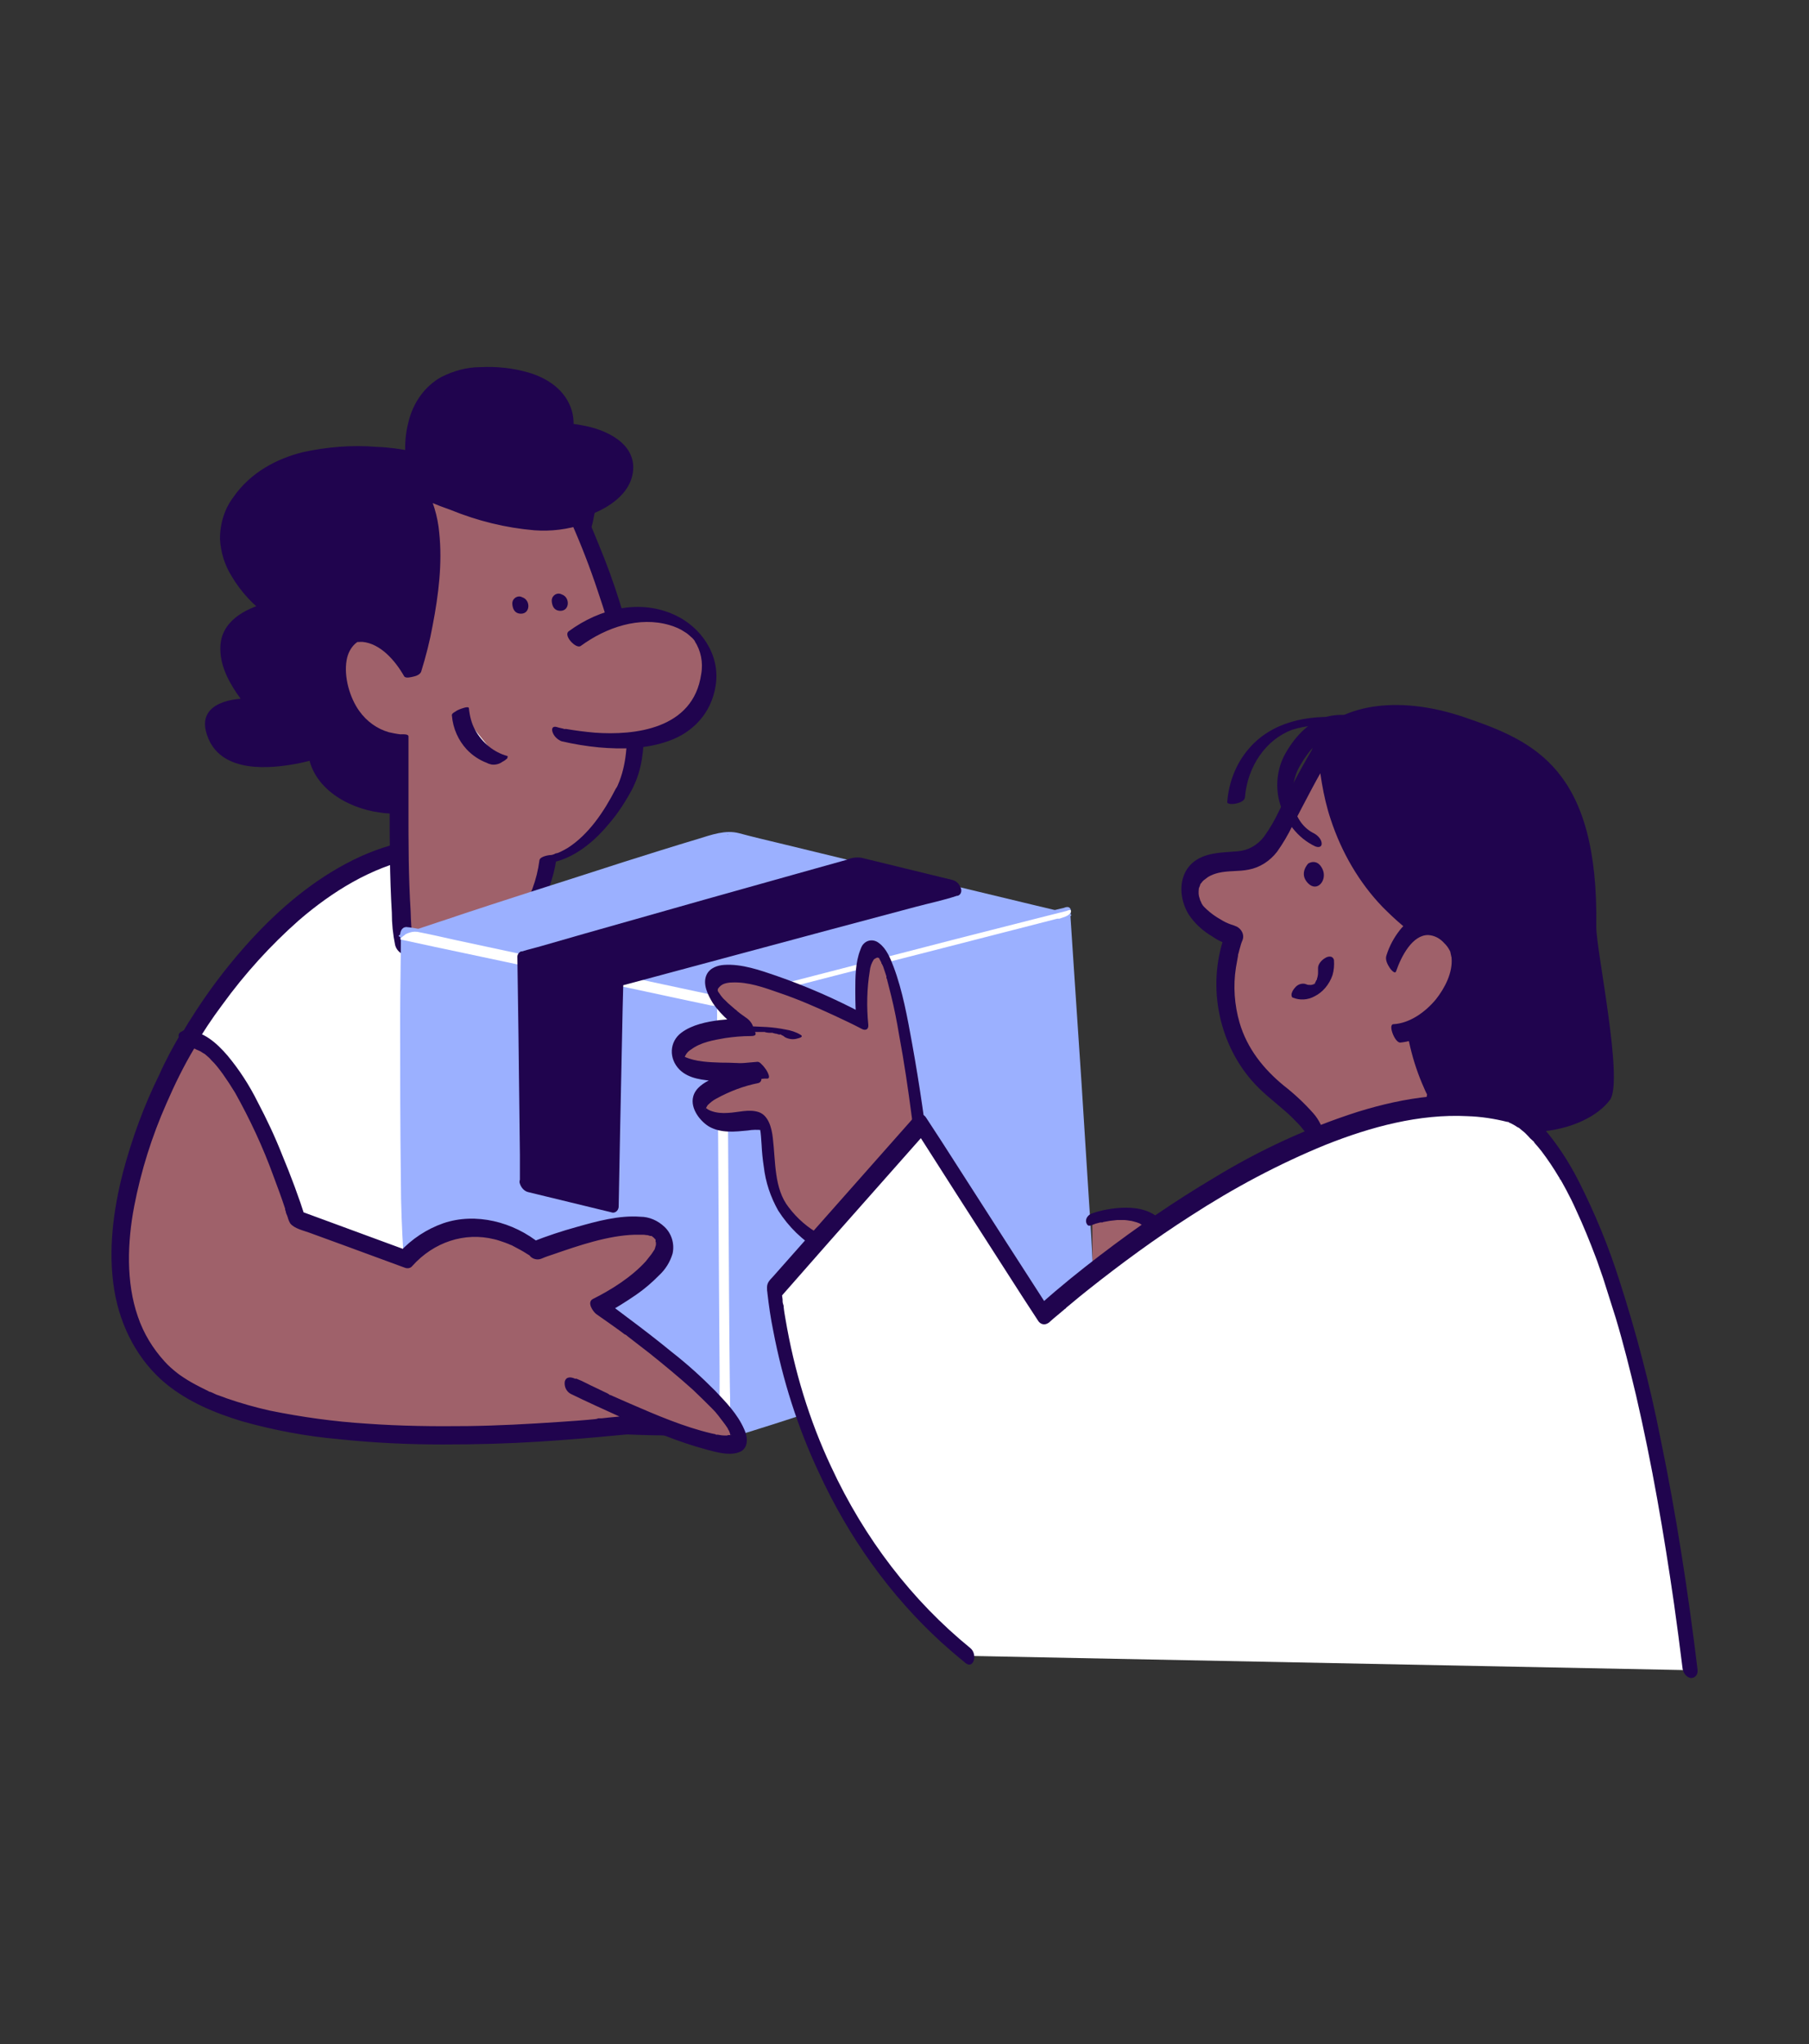 <svg width="201" height="227" viewBox="0 0 201 227" fill="none" xmlns="http://www.w3.org/2000/svg">
<rect x="0" y="0" width="201" height="227" fill="#333333" stroke="none"/>
<path d="M20.904 115.407C20.904 115.407 34.371 91.481 52.38 94.115C70.39 96.748 88.761 145.871 87.435 154.86C86.108 163.849 23.396 153.543 19.336 149.457C15.276 145.371 20.904 115.407 20.904 115.407Z" fill="white"/>
<path d="M21.547 116.314C22.512 114.68 23.557 113.091 24.683 111.593C27.215 108.097 30.07 104.964 33.205 102.195C36.944 98.971 41.245 96.338 45.908 95.339C49.969 94.431 54.149 94.704 57.848 96.838C61.225 98.79 64.079 101.741 66.611 104.919C67.978 106.644 69.265 108.46 70.471 110.367C71.797 112.41 73.043 114.544 74.209 116.768C76.621 121.263 78.792 125.894 80.681 130.615C82.37 134.792 83.857 139.06 85.103 143.373C85.948 146.324 86.752 149.411 86.872 152.498C86.912 153.224 86.953 154.087 86.551 154.723C86.149 155.313 85.626 155.767 84.983 155.994C82.973 156.993 80.601 157.22 78.43 157.401C75.094 157.628 71.797 157.674 68.461 157.492C64.521 157.31 60.581 156.993 56.642 156.584C52.501 156.13 48.401 155.585 44.26 154.95C40.481 154.359 36.662 153.678 32.884 152.907C29.909 152.316 26.934 151.635 24.04 150.818C22.391 150.364 20.542 149.91 19.095 148.957L18.974 148.866C18.854 148.775 18.974 148.911 18.894 148.821C18.814 148.73 18.894 148.775 18.894 148.775C18.894 148.775 19.095 149.048 19.175 149.138C19.256 149.229 19.296 149.32 19.336 149.411C19.417 149.547 19.256 149.275 19.336 149.411C19.336 149.365 19.336 149.275 19.256 149.229C19.175 149.184 19.175 149.002 19.135 148.866C19.015 148.548 18.934 148.23 18.894 147.913C18.572 146.187 18.452 144.417 18.492 142.646C18.572 138.015 18.934 133.43 19.577 128.845C20.02 125.213 20.582 121.581 21.226 117.994C21.386 117.449 21.467 116.904 21.587 116.314C21.587 116.087 21.226 115.542 21.065 115.361C21.065 115.27 20.341 114.544 20.341 114.544C19.939 116.723 19.577 118.947 19.256 121.172C18.572 125.712 17.969 130.297 17.608 134.883C17.407 137.107 17.326 139.332 17.326 141.602C17.326 143.327 17.487 145.052 17.849 146.732C18.211 148.276 19.015 149.592 20.14 150.546C20.663 150.909 21.226 151.227 21.829 151.408C24.08 152.271 26.411 152.952 28.743 153.497C32.16 154.314 35.617 155.04 39.074 155.631C43.135 156.357 47.155 156.993 51.215 157.537C55.355 158.082 59.536 158.582 63.717 158.899C67.496 159.217 71.275 159.399 75.053 159.399C77.948 159.444 80.802 159.217 83.656 158.672C85.023 158.4 87.154 157.946 87.958 156.402C88.319 155.721 88.239 154.768 88.199 153.996C88.118 152.589 87.917 151.227 87.596 149.91C86.752 145.915 85.626 142.011 84.219 138.242C82.531 133.475 80.641 128.799 78.47 124.305C76.179 119.447 73.646 114.816 70.792 110.367C68.139 106.235 65.164 102.24 61.707 98.926C59.054 96.384 55.918 94.114 52.421 93.387C47.637 92.434 42.652 93.614 38.311 95.975C34.17 98.2 30.472 101.423 27.215 105.1C25.004 107.597 22.954 110.321 21.145 113.227C20.864 113.636 20.623 114.09 20.341 114.544C20.221 114.725 20.743 115.406 20.864 115.542C20.984 115.679 21.547 116.405 21.587 116.314H21.547ZM34.894 83.263C34.894 83.263 25.688 86.305 23.798 82.173C21.909 78.042 28.06 78.451 28.06 78.451C28.06 78.451 20.381 70.324 29.828 67.782C29.828 67.782 21.306 61.925 27.095 55.024C32.884 48.123 45.707 50.938 45.707 50.938C45.707 50.938 44.622 41.313 54.471 41.586C64.32 41.858 62.431 47.851 62.431 47.851C62.431 47.851 68.742 47.942 69.184 51.211C69.626 54.479 65.044 56.295 65.044 56.295C65.044 56.295 64.039 65.92 55.396 65.375L48.119 78.042C48.119 78.042 51.376 82.083 48.562 86.85C45.748 91.617 34.934 89.437 34.894 83.263Z" fill="#20044E"/>
<path d="M34.291 82.446C32.08 83.218 29.748 83.581 27.416 83.445C27.095 83.445 26.773 83.399 26.451 83.308C26.25 83.263 26.09 83.218 25.889 83.172C25.889 83.172 25.607 83.081 25.768 83.127C25.648 83.081 25.527 83.036 25.447 82.991L25.245 82.9C25.447 83.036 25.085 82.809 25.245 82.9L25.044 82.764C24.803 82.582 25.205 82.945 25.044 82.718C24.884 82.582 24.723 82.355 24.642 82.128C24.361 81.492 24.241 80.902 24.562 80.357C24.884 79.949 25.286 79.631 25.768 79.495C26.652 79.222 27.537 79.132 28.462 79.222C29.225 79.268 28.984 78.36 28.622 77.951L28.421 77.724C28.22 77.497 28.542 77.906 28.421 77.679L28.14 77.316C27.939 77.043 27.738 76.771 27.497 76.453C27.376 76.271 27.296 76.135 27.175 75.954C27.175 75.908 27.014 75.636 27.095 75.817C27.014 75.727 26.974 75.59 26.894 75.454C26.09 73.956 25.607 72.185 26.652 70.642C27.537 69.371 29.105 68.826 30.431 68.463C31.155 68.281 30.512 67.282 30.19 67.055L29.909 66.828L29.627 66.601C29.949 66.828 29.466 66.465 29.386 66.374C29.024 66.056 28.703 65.739 28.341 65.375C28.019 65.012 27.698 64.604 27.416 64.195C26.733 63.287 26.291 62.152 26.09 60.972C25.929 59.519 26.25 58.066 26.974 56.886C30.029 51.619 36.622 50.847 41.727 51.074C42.331 51.074 42.893 51.165 43.496 51.211L44.22 51.301H44.702C45.104 51.392 45.547 51.483 45.949 51.574C46.35 51.665 46.752 51.574 46.712 50.984V50.666V50.393C46.712 49.758 46.712 49.122 46.873 48.487C47.154 46.671 47.999 45.082 49.285 43.947C51.496 42.131 54.551 42.085 57.124 42.448C57.848 42.539 58.531 42.721 59.215 42.948C59.295 42.948 59.697 43.129 59.898 43.22C60.019 43.22 60.139 43.311 60.219 43.402C60.3 43.493 60.059 43.311 60.219 43.402L60.42 43.538L60.742 43.765C60.943 43.901 60.662 43.674 60.822 43.856L61.023 44.083L61.104 44.174C61.224 44.355 61.345 44.491 61.425 44.628C61.506 44.764 61.345 44.446 61.385 44.628C61.425 44.628 61.425 44.718 61.425 44.718C61.466 44.809 61.506 44.9 61.546 44.945L61.667 45.218C61.586 44.991 61.667 45.218 61.707 45.309C61.747 45.49 61.787 45.626 61.787 45.808V46.035C61.868 46.262 61.828 45.899 61.828 46.126C61.828 46.353 61.787 46.807 61.747 47.125C61.747 47.215 61.627 47.579 61.747 47.215C61.506 47.987 62.39 48.668 62.993 48.668C64.521 48.668 66.008 48.986 67.415 49.622L67.576 49.712C67.415 49.622 67.576 49.712 67.616 49.712L67.938 49.939C68.058 50.03 67.817 49.849 67.938 49.939L68.058 50.076L68.179 50.212C68.26 50.303 68.099 50.076 68.219 50.212C68.3 50.348 68.38 50.484 68.42 50.62C68.501 50.893 68.501 51.165 68.501 51.438C68.42 52.709 67.496 53.617 66.611 54.298C66.169 54.616 65.687 54.933 65.204 55.16C65.124 55.16 65.043 55.251 64.843 55.342C64.802 55.342 64.722 55.342 64.641 55.433C64.481 55.433 64.32 55.614 64.32 55.841C64.199 57.022 63.878 58.157 63.395 59.201C62.471 61.471 60.782 63.242 58.692 64.059C58.049 64.286 57.365 64.467 56.682 64.513C56.28 64.558 55.878 64.558 55.476 64.558C55.074 64.558 54.913 64.513 54.712 64.831C54.431 65.285 54.149 65.739 53.908 66.238L50.25 72.639L47.476 77.452C47.355 77.724 47.476 78.042 47.637 78.269C47.798 78.496 47.758 78.451 47.838 78.541L48.039 78.859C48.16 79.086 47.959 78.678 48.039 78.905C48.039 78.995 48.119 79.041 48.16 79.132C48.562 79.949 48.843 80.811 48.964 81.765C49.205 83.853 48.401 86.35 46.793 87.531C45.506 88.348 44.059 88.756 42.572 88.62C41.768 88.575 41.004 88.484 40.24 88.212C39.919 88.121 39.597 88.03 39.316 87.894C38.954 87.758 38.632 87.576 38.31 87.394C38.109 87.258 37.908 87.122 37.748 86.986L37.587 86.85C37.748 86.986 37.466 86.759 37.426 86.713C37.105 86.486 36.823 86.169 36.622 85.851C36.542 85.76 36.461 85.624 36.421 85.488C36.14 84.943 35.979 84.353 35.979 83.717C35.979 83.172 35.617 82.764 35.175 82.582C34.934 82.491 34.17 82.355 34.17 82.9C34.25 87.394 38.672 89.755 42.13 90.209C43.979 90.527 45.868 90.255 47.556 89.392C49.486 88.348 50.692 85.987 50.773 83.581C50.853 81.492 50.21 79.449 49.004 77.86L49.164 78.678L55.516 67.555L56.401 65.966L55.918 66.193C58.652 66.329 61.345 65.512 63.315 63.242C64.561 61.743 65.445 59.882 65.888 57.884L66.129 56.659L65.807 57.067C67.616 56.341 69.948 54.888 70.31 52.527C70.832 49.168 67.134 47.669 64.843 47.261C63.998 47.079 63.154 46.988 62.27 46.988L63.516 48.441C63.797 47.533 63.797 46.58 63.556 45.672C62.873 43.266 60.742 41.949 58.692 41.359C56.963 40.859 55.154 40.678 53.345 40.769C51.858 40.769 50.411 41.177 49.044 41.858C47.235 42.857 45.908 44.673 45.386 46.852C45.064 48.078 44.944 49.395 45.064 50.711L45.828 50.121C44.501 49.849 43.175 49.667 41.848 49.622C39.114 49.395 36.341 49.622 33.647 50.212C30.713 50.938 27.818 52.482 25.929 55.206C24.964 56.477 24.442 58.111 24.442 59.837C24.522 61.335 24.964 62.742 25.728 63.968C26.773 65.739 28.18 67.237 29.788 68.372L29.547 66.964C27.296 67.6 24.442 68.962 24.482 72.049C24.482 74.138 25.607 76.044 26.733 77.588C27.055 78.042 27.416 78.451 27.778 78.859L27.939 77.588C26.009 77.452 22.11 77.997 22.874 81.175C23.999 85.669 29.185 85.442 32.441 84.897C33.567 84.716 34.652 84.443 35.738 84.08C36.542 83.717 35.135 82.173 34.371 82.4L34.291 82.446Z" fill="#20044E"/>
<path d="M69.385 87.53C73.847 78.631 64.441 57.974 64.441 57.974C57.888 60.426 46.27 54.297 46.27 54.297C50.29 60.925 45.828 74.772 45.828 74.772C42.371 68.779 36.341 69.915 37.627 76.18C38.914 82.445 44.381 82.127 44.381 82.127C44.381 82.127 44.14 102.557 45.024 104.963C45.908 107.369 59.054 108.323 60.943 95.52C60.903 95.52 65.486 95.338 69.385 87.53Z" fill="#9F616A"/>
<path d="M70.35 87.395C71.315 85.488 71.556 83.218 71.556 81.039C71.516 78.496 71.194 75.954 70.632 73.502C69.626 69.008 68.26 64.604 66.491 60.382C66.129 59.474 65.767 58.611 65.365 57.703C65.164 57.249 64.32 57.522 64.039 57.612C63.476 57.794 62.913 57.93 62.31 57.976C61.627 57.976 60.983 58.066 60.3 57.976C58.773 57.885 57.285 57.612 55.798 57.204C53.265 56.523 50.813 55.615 48.441 54.48L46.994 53.799C46.672 53.617 44.904 53.98 45.265 54.571C46.913 57.34 47.034 61.063 46.793 64.286C46.552 67.283 46.069 70.234 45.265 73.094L44.783 74.865L46.672 74.365C45.547 72.413 43.858 70.778 41.768 70.37C40.08 70.052 37.989 70.597 36.984 72.277C35.899 74.047 36.421 76.68 37.266 78.451C38.029 80.085 39.356 81.357 40.924 81.947C41.848 82.356 42.853 82.537 43.858 82.492L43.295 82.265C43.295 84.626 43.295 86.986 43.295 89.347C43.295 93.342 43.295 97.338 43.537 101.333C43.537 102.559 43.657 103.739 43.898 104.919C44.099 105.737 44.863 106.1 45.547 106.327C48.28 107.28 51.496 106.826 54.109 105.737C57.647 104.238 60.38 101.242 61.466 97.111C61.627 96.52 61.747 95.885 61.828 95.294L60.421 95.885C63.154 95.749 65.727 93.796 67.536 91.617C68.662 90.346 69.586 88.893 70.39 87.35C70.551 86.941 69.707 86.986 69.586 86.986C69.225 87.032 68.621 87.168 68.421 87.576C67.094 90.164 65.406 92.661 63.074 94.159C62.752 94.341 62.431 94.523 62.109 94.659C62.35 94.568 61.908 94.75 61.828 94.75C61.747 94.75 61.667 94.795 61.587 94.841C61.386 94.931 61.828 94.795 61.627 94.841C61.506 94.886 61.426 94.886 61.305 94.931C61.587 94.886 61.104 94.977 61.305 94.931H61.345C61.064 94.931 60.019 95.067 59.938 95.522C59.657 97.701 58.893 99.744 57.727 101.469C56.763 102.876 55.516 103.966 54.109 104.738L53.627 104.965H53.506C53.506 105.01 53.627 104.965 53.506 105.01L53.225 105.146L52.742 105.328H52.541C52.541 105.373 52.34 105.419 52.34 105.419L51.858 105.555H51.617C51.456 105.646 51.737 105.6 51.496 105.6C51.175 105.646 50.813 105.691 50.491 105.737H48.883C48.602 105.691 48.321 105.691 48.079 105.646C47.959 105.6 47.798 105.6 47.677 105.555H47.436C47.235 105.464 47.034 105.373 46.833 105.283C46.672 105.237 46.552 105.146 46.431 105.056C46.31 104.965 46.19 104.874 46.109 104.738L45.989 104.465C45.667 103.467 45.667 102.241 45.627 101.197C45.386 97.383 45.386 93.569 45.386 89.756V84.626C45.386 83.718 45.386 82.809 45.386 81.901V81.765C45.386 81.538 44.944 81.538 44.823 81.538H44.542C44.381 81.538 44.743 81.584 44.461 81.538C44.059 81.493 43.617 81.402 43.215 81.311C41.929 80.948 40.763 80.131 39.919 78.951C38.873 77.498 38.19 75.182 38.512 73.321C38.632 72.594 38.954 71.959 39.436 71.505L39.597 71.369C39.597 71.369 39.879 71.187 39.678 71.323C39.678 71.278 39.798 71.278 39.838 71.278C39.597 71.323 39.838 71.278 39.919 71.278C39.678 71.323 39.919 71.278 39.999 71.278H40.281C42.25 71.46 43.898 73.321 44.904 75.091C45.064 75.364 45.708 75.182 45.908 75.137C46.19 75.091 46.672 74.91 46.793 74.592C47.316 72.912 47.758 71.187 48.079 69.416C48.722 66.057 49.165 62.561 48.803 59.156C48.642 57.295 48.079 55.479 47.195 53.89L45.466 54.661C46.954 55.433 48.481 56.069 50.049 56.614C53.064 57.84 56.16 58.611 59.376 58.884C61.225 59.02 63.074 58.793 64.843 58.203L63.516 58.112C64.602 60.563 65.566 63.06 66.41 65.603C68.019 70.325 69.425 75.273 69.626 80.358C69.747 82.809 69.546 85.397 68.461 87.576C68.26 87.94 69.104 87.94 69.265 87.894C69.586 87.894 70.189 87.758 70.39 87.35L70.35 87.395Z" fill="#20044E"/>
<path d="M62.069 81.492C62.069 81.492 75.295 84.852 78.229 77.224C81.164 69.597 71.837 65.012 63.838 70.868" fill="#9F616A"/>
<path d="M62.39 82.31C63.757 82.628 65.124 82.855 66.531 82.991C69.104 83.218 71.837 83.173 74.33 82.265C76.903 81.357 79.033 79.268 79.516 76.136C80.078 72.64 77.787 69.598 75.053 68.327C71.154 66.466 66.652 67.555 63.194 70.097C62.551 70.552 63.998 72.095 64.521 71.732C67.375 69.644 71.033 68.418 74.41 69.416C75.013 69.598 75.576 69.825 76.099 70.188C76.34 70.325 76.541 70.506 76.742 70.688C76.782 70.733 76.822 70.778 76.903 70.824C77.144 71.051 76.822 70.733 76.943 70.869L77.104 71.051C77.144 71.096 77.305 71.323 77.184 71.187C77.867 72.231 78.149 73.548 77.908 74.865C77.023 80.993 70.471 81.674 66.089 81.357C65.044 81.266 63.958 81.13 62.913 80.948H62.632C62.632 80.903 62.551 80.903 62.551 80.903C62.672 80.948 62.39 80.857 62.551 80.903L62.149 80.812L61.828 80.721C61.426 80.63 61.265 80.857 61.385 81.266C61.546 81.765 61.948 82.129 62.39 82.31Z" fill="#20044E"/>
<path d="M55.476 84.399C55.476 84.399 51.496 83.4 51.134 78.996Z" fill="white"/>
<path d="M56.36 83.945C54.873 83.536 53.587 82.492 52.783 81.039C52.381 80.313 52.18 79.45 52.099 78.633C52.059 78.361 51.175 78.724 51.054 78.769C50.813 78.86 50.612 78.996 50.411 79.132C50.33 79.178 50.17 79.314 50.21 79.45C50.33 80.903 50.933 82.22 51.858 83.218C52.501 83.899 53.265 84.399 54.109 84.717C54.27 84.807 54.431 84.853 54.632 84.898C55.034 84.944 55.476 84.853 55.838 84.58C56.039 84.49 56.2 84.353 56.36 84.217C56.36 84.126 56.481 83.99 56.36 83.945ZM56.923 66.92C56.923 66.92 56.843 68.146 57.888 68.146C58.933 68.146 58.973 66.647 58.049 66.33C57.647 66.103 57.164 66.284 56.963 66.738C56.963 66.829 56.923 66.874 56.923 66.92ZM61.305 66.602C61.305 66.602 61.225 67.828 62.27 67.828C63.315 67.828 63.355 66.33 62.431 66.012C62.029 65.785 61.546 65.966 61.345 66.42C61.345 66.511 61.305 66.557 61.305 66.602ZM47.597 108.188C48.682 108.461 49.808 108.642 50.933 108.869L58.37 110.368L75.174 113.773C76.541 114.045 77.908 114.272 79.234 114.59C79.596 114.726 79.958 114.499 80.078 114.09C80.119 114 80.119 113.954 80.119 113.863C80.038 113.273 79.636 112.819 79.114 112.728C78.028 112.456 76.903 112.274 75.777 112.047L68.34 110.549L51.536 107.144C50.17 106.872 48.803 106.645 47.436 106.282C47.074 106.145 46.712 106.372 46.592 106.781C46.592 106.872 46.592 106.917 46.592 107.008C46.712 107.644 47.114 108.098 47.637 108.188H47.597Z" fill="#20044E"/>
<path d="M45.426 103.92C45.426 103.92 44.903 143.1 46.471 145.416C48.039 147.731 79.073 159.58 80.52 159.263C81.968 158.945 79.274 110.866 79.274 110.866L45.426 103.92Z" fill="#9BB0FF"/>
<path d="M44.541 103.783C44.541 106.825 44.461 109.867 44.461 112.909C44.461 118.947 44.461 125.03 44.541 131.069C44.541 133.793 44.662 136.517 44.823 139.195C44.823 141.011 45.024 142.827 45.305 144.643C45.386 145.188 45.587 145.733 45.868 146.187C46.27 146.641 46.752 147.004 47.235 147.276C48.803 148.184 50.411 149.002 52.059 149.683C57.084 151.953 62.189 153.996 67.295 155.948C71.315 157.491 75.335 159.126 79.475 160.215C79.877 160.352 80.279 160.397 80.681 160.397C81.164 160.261 81.525 159.807 81.566 159.262C81.767 157.945 81.847 156.629 81.807 155.312C81.887 150.273 81.686 145.188 81.485 140.149C81.284 134.247 81.003 128.299 80.722 122.397C80.561 118.765 80.36 115.179 80.159 111.592C80.159 111.41 80.159 111.229 80.118 111.093C80.118 110.502 79.757 109.958 79.234 109.867L75.897 109.186L67.817 107.551L58.008 105.554L49.566 103.829C48.2 103.556 46.833 103.148 45.426 102.966H45.346C44.139 102.694 44.18 104.964 45.346 105.191L48.722 105.872L56.803 107.506L66.611 109.504L75.053 111.229L77.867 111.819C78.309 111.91 78.752 112.046 79.194 112.091H79.234L78.309 110.866C78.47 113.408 78.591 115.905 78.712 118.447C78.993 123.941 79.234 129.48 79.475 134.973C79.716 140.512 79.918 146.051 79.958 151.589C79.958 153.405 79.998 155.267 79.918 157.083C79.918 157.401 79.877 157.673 79.877 157.991V158.354C79.797 158.581 79.877 158.036 79.837 158.399C79.797 158.581 79.636 158.944 79.837 158.581C79.757 158.763 79.998 158.399 79.918 158.49C79.958 158.445 80.48 158.218 80.48 158.263C80.118 158.218 79.757 158.172 79.395 158.036C79.274 157.991 79.154 157.991 78.993 157.945H78.752C78.752 157.9 78.631 157.855 78.631 157.855C78.269 157.764 77.867 157.628 77.505 157.491C75.415 156.81 73.365 156.084 71.315 155.312C66.129 153.405 60.983 151.362 55.878 149.183C53.828 148.321 51.818 147.413 49.808 146.414C49.124 146.096 48.441 145.733 47.798 145.324C47.717 145.279 47.476 145.097 47.798 145.324C47.798 145.279 47.677 145.279 47.637 145.233C47.597 145.188 47.436 145.097 47.355 145.006C47.275 144.916 47.195 144.87 47.154 144.825C46.953 144.689 47.315 145.052 47.154 144.87C46.994 144.689 47.315 145.233 47.154 144.916C47.154 145.188 46.994 144.598 47.154 144.916C47.154 144.643 47.034 144.416 46.994 144.189C46.994 143.826 46.913 143.508 46.873 143.19L46.793 142.646C46.793 142.555 46.793 142.419 46.793 142.328C46.793 142.237 46.793 142.237 46.793 142.146C46.793 142.373 46.793 141.874 46.793 142.146C46.592 139.831 46.511 137.47 46.431 135.109C46.27 129.116 46.23 123.078 46.23 117.085C46.23 111.093 46.23 108.913 46.31 104.827V104.192C46.31 103.602 45.949 103.057 45.426 102.966C44.944 102.921 44.541 103.284 44.461 103.829C44.541 103.692 44.541 103.738 44.541 103.783Z" fill="#9BB0FF"/>
<path d="M118.107 101.559L79.314 110.911L80.561 159.307C80.561 159.307 120.881 146.959 120.761 143.372C120.64 139.785 118.107 101.559 118.107 101.559Z" fill="#9BB0FF"/>
<path d="M118.51 100.742L114.65 101.65L105.404 103.874L94.189 106.553L84.5 108.868C82.933 109.232 81.365 109.595 79.757 110.003H79.676C79.194 110.14 78.43 110.639 78.43 111.275L78.551 116.087L78.832 127.664L79.194 141.647L79.516 153.678L79.596 157.673C79.596 158.309 79.556 158.945 79.636 159.58V159.671C79.636 160.08 80.159 159.943 80.32 159.898C81.445 159.535 82.571 159.217 83.696 158.854C86.47 157.991 89.244 157.083 91.978 156.175C95.475 154.995 98.972 153.814 102.47 152.589C105.806 151.408 109.143 150.137 112.439 148.775C114.771 147.822 117.183 146.823 119.354 145.37C120.077 144.871 120.962 144.326 121.364 143.463C121.645 142.873 121.525 142.192 121.484 141.556C121.324 138.605 121.163 135.7 120.962 132.794C120.68 128.572 120.439 124.304 120.158 120.082C119.876 116.087 119.635 112.046 119.354 108.051C119.193 105.827 119.072 103.557 118.912 101.332V101.014C118.871 100.197 117.103 101.241 117.183 102.013C117.304 103.557 117.384 105.1 117.505 106.644C117.746 110.321 117.987 113.953 118.228 117.631L119.072 130.433C119.273 133.838 119.515 137.243 119.716 140.648C119.756 141.556 119.836 142.51 119.876 143.418V143.781C119.876 143.781 119.917 143.599 119.876 143.736C119.836 143.872 119.957 143.509 119.876 143.69C119.796 143.872 119.997 143.463 119.917 143.645C119.836 143.826 120.037 143.554 119.957 143.599L119.836 143.736C119.997 143.599 119.635 143.963 119.836 143.736C119.675 143.872 119.555 143.963 119.394 144.053L119.314 144.144C119.153 144.28 119.394 144.099 119.394 144.099C119.394 144.099 119.193 144.235 119.113 144.28C118.67 144.553 118.268 144.78 117.826 145.007C117.585 145.143 117.344 145.279 117.062 145.415L116.66 145.597H116.54C116.54 145.642 116.379 145.733 116.379 145.733C115.736 146.051 115.133 146.323 114.49 146.596C111.394 147.958 108.218 149.138 105.083 150.319C101.626 151.59 98.088 152.816 94.591 153.996C91.616 154.995 88.641 155.948 85.706 156.902C84.139 157.401 82.571 157.9 80.963 158.4H80.762C80.762 158.445 81.445 158.672 81.445 158.672L81.325 153.86L81.043 142.283L80.681 128.3L80.36 116.269L80.279 112.273C80.279 111.638 80.279 111.002 80.239 110.367V110.276L78.993 111.547L82.852 110.639L92.058 108.505L103.274 105.827L112.962 103.511C114.53 103.148 116.098 102.785 117.706 102.376H117.786C118.268 102.285 118.711 101.968 118.952 101.468C119.072 101.014 118.912 100.651 118.51 100.742Z" fill="#9BB0FF"/>
<path d="M45.426 103.92C45.426 103.92 80.561 92.298 81.405 92.616C82.249 92.934 118.067 101.605 118.067 101.605L79.274 110.957L45.426 103.92Z" fill="#9BB0FF"/>
<path d="M46.31 104.056L49.767 102.921C52.541 102.013 55.355 101.105 58.169 100.197C61.586 99.062 64.963 97.972 68.38 96.882C71.395 95.929 74.41 94.976 77.425 94.068C78.47 93.75 79.475 93.432 80.52 93.16C80.882 93.069 81.204 92.978 81.565 92.887L81.927 92.796H82.048C82.168 92.706 81.887 92.751 82.008 92.751H81.766C81.445 92.751 81.083 92.706 80.761 92.66H80.922C80.922 92.706 81.565 92.887 81.565 92.887L84.058 93.523C86.872 94.204 89.686 94.93 92.5 95.611L102.871 98.154L112.158 100.424L117.183 101.649H117.424C117.424 101.695 117.263 101.422 117.263 101.422L113.404 102.33L104.158 104.555L92.942 107.234L83.254 109.549C81.686 109.912 80.078 110.275 78.51 110.684H78.43H79.797C79.797 110.729 76.42 110.048 76.42 110.048L68.34 108.369L58.531 106.371L50.089 104.646C48.722 104.373 47.355 104.056 45.948 103.783H45.868C45.506 103.692 44.823 103.556 44.501 103.738C44.179 103.919 44.662 104.01 44.863 104.01L48.762 104.827L57.888 106.689L68.42 108.868L76.54 110.548C77.706 110.775 79.113 111.274 80.279 111.002C81.847 110.639 83.415 110.23 84.982 109.867L94.068 107.688L104.6 105.145L113.766 102.921L118.67 101.74H118.911C119.193 101.604 118.911 101.468 118.75 101.422L115.132 100.56L106.449 98.471L95.877 95.884C92.821 95.157 89.766 94.385 86.711 93.659C85.183 93.296 83.656 92.933 82.128 92.524C80.601 92.115 79.033 92.706 77.545 93.16C74.812 93.977 72.078 94.839 69.345 95.702C65.928 96.792 62.47 97.927 59.013 99.016C55.918 100.015 52.822 101.014 49.727 102.058L44.662 103.738L44.421 103.829C44.019 103.965 44.662 104.101 44.782 104.101C45.385 104.146 45.828 104.146 46.31 104.056Z" fill="#9BB0FF"/>
<path d="M44.541 104.33L48.32 105.147L57.325 107.054L67.897 109.278L76.38 111.094L78.751 111.594C79.113 111.684 79.475 111.73 79.837 111.684C81.244 111.367 82.611 110.958 84.018 110.595L92.821 108.325L103.314 105.646L112.519 103.285L117.464 102.014H117.705C118.067 101.878 118.75 101.742 118.951 101.333C119.152 100.925 118.71 101.061 118.509 101.152L114.73 102.105L105.645 104.42L94.751 107.235L85.264 109.687L82.128 110.504C81.646 110.64 81.123 110.731 80.641 110.913H80.56H81.043C81.043 110.867 77.586 110.141 77.586 110.141L69.304 108.37L59.254 106.236L50.571 104.375C49.164 104.057 47.757 103.739 46.35 103.467H46.27C45.868 103.422 45.426 103.558 45.064 103.739C45.064 103.785 44.3 104.239 44.541 104.33Z" fill="white"/>
<path d="M81.124 159.853V155.086C81.083 155.086 81.003 143.646 81.003 143.646L80.922 129.799L80.842 117.813C80.842 115.906 80.882 113.909 80.802 112.002V111.911C80.762 111.366 80.52 110.867 80.159 110.458C79.837 110.186 79.676 110.322 79.676 110.731V115.498C79.716 115.498 79.797 126.984 79.797 126.984L79.877 140.831L79.958 152.816C79.958 154.723 79.918 156.675 79.998 158.628V158.718C80.038 159.263 80.279 159.763 80.641 160.171C80.922 160.398 81.124 160.262 81.124 159.853Z" fill="white"/>
<path d="M58.732 131.478L58.411 106.554L95.596 96.066L105.927 98.563L68.42 108.642L67.898 133.703L58.732 131.478Z" fill="#20044E"/>
<path d="M59.657 131.658L59.536 123.214L59.376 109.866V106.779C59.335 106.779 58.933 107.46 58.933 107.46L62.632 106.416L71.476 103.919L82.249 100.877L91.495 98.244L94.55 97.382C95.033 97.245 95.555 97.154 95.998 96.973H96.078H95.636L104.681 99.152L105.967 99.47L105.364 97.699L101.626 98.698L92.661 101.104L81.847 104.01L72.481 106.507C70.953 106.915 69.385 107.233 67.898 107.733H67.817C67.536 107.823 67.375 108.096 67.415 108.414L67.255 116.903L66.973 130.433L66.893 133.52L67.737 132.839L59.697 130.887L58.572 130.614C58.169 130.523 57.687 130.75 57.727 131.295C57.848 131.84 58.25 132.294 58.732 132.385L66.772 134.337L67.898 134.609C68.219 134.746 68.581 134.564 68.702 134.201C68.742 134.11 68.742 134.019 68.742 133.928L68.903 125.439L69.184 111.909L69.265 108.822L68.863 109.503L72.601 108.504L81.566 106.098L92.38 103.193L101.746 100.696C103.274 100.287 104.842 99.969 106.329 99.47H106.409C106.731 99.379 106.892 99.016 106.771 98.653C106.771 98.622 106.758 98.592 106.731 98.562C106.57 98.108 106.208 97.79 105.766 97.699L95.716 95.248C95.153 95.157 94.591 95.248 94.068 95.475L90.49 96.474L78.189 99.924L65.044 103.647L60.3 105.009C59.536 105.236 58.732 105.417 58.009 105.644H57.888C57.607 105.78 57.446 106.053 57.486 106.371L57.607 114.815L57.767 128.208V131.295C57.808 132.249 59.657 132.93 59.657 131.658Z" fill="#20044E"/>
<path d="M121.364 135.11C121.364 135.11 130.168 132.068 128.68 140.195C128.077 143.6 122.369 143.782 122.369 143.782C122.369 143.782 123.012 153.543 118.51 157.175C114.007 160.807 104.56 157.946 104.56 157.946C104.56 157.946 104.038 161.079 99.696 159.263C99.696 159.263 99.455 161.76 94.43 159.535C89.405 157.311 87.797 151 90.329 149.593C92.862 148.185 96.56 152.317 96.56 152.317C96.56 152.317 97.606 146.733 101.746 151.182C101.746 151.182 101.706 147.868 104.761 148.14C107.816 148.412 108.58 148.912 111.193 148.458C114.731 147.913 121.404 143.555 121.404 143.555" fill="#9F616A"/>
<path d="M121.726 135.881C121.886 135.835 122.087 135.79 122.248 135.744H122.489C122.731 135.654 122.248 135.744 122.57 135.699C122.811 135.654 123.052 135.608 123.334 135.563C123.615 135.517 123.856 135.517 124.138 135.472H124.54C124.861 135.472 124.58 135.472 124.54 135.472H124.821C125.102 135.472 125.344 135.517 125.625 135.563H125.826C125.585 135.563 125.826 135.608 125.866 135.608L126.349 135.744L126.55 135.835C126.349 135.744 126.55 135.835 126.59 135.835C126.71 135.926 126.831 135.971 126.952 136.062C126.992 136.062 127.153 136.244 126.992 136.108L127.153 136.244C127.273 136.38 127.394 136.516 127.474 136.652C127.394 136.516 127.595 136.879 127.635 136.97C127.715 137.106 127.756 137.288 127.796 137.47C127.876 137.833 127.916 138.241 127.916 138.65C127.957 139.513 127.796 140.375 127.394 141.147C126.952 141.692 126.389 142.1 125.786 142.373C125.344 142.554 124.942 142.691 124.499 142.827H124.419L124.057 142.918L123.494 143.008C123.092 143.054 122.731 143.099 122.329 143.145C121.886 143.145 121.364 143.553 121.404 144.098C121.444 145.188 121.444 146.277 121.364 147.367C121.203 149.591 120.801 151.907 119.917 153.904C119.474 154.949 118.831 155.857 118.067 156.583C117.263 157.264 116.339 157.718 115.374 157.945C113.324 158.49 111.032 158.399 108.902 158.127L107.334 157.854L106.61 157.718H106.208C105.806 157.582 105.445 157.491 105.043 157.355C104.56 157.219 103.756 157.355 103.636 158.036C103.636 158.066 103.622 158.096 103.595 158.127C103.595 158.172 103.555 158.217 103.555 158.263C103.636 158.081 103.515 158.444 103.555 158.263L103.354 158.626C103.234 158.808 103.435 158.581 103.314 158.717C103.234 158.762 103.193 158.853 103.113 158.944H103.153C103.113 158.944 103.073 158.944 103.033 158.989L102.872 159.08C103.033 159.035 102.751 159.125 102.872 159.08C102.791 159.08 102.47 159.216 102.671 159.171C102.55 159.216 102.43 159.216 102.309 159.216H101.947C101.746 159.216 101.585 159.171 101.384 159.125C100.942 159.035 100.54 158.898 100.138 158.717C99.736 158.535 98.771 158.762 98.731 159.398C98.731 159.443 98.731 159.489 98.691 159.534C98.651 159.761 98.731 159.443 98.691 159.489C98.651 159.534 98.611 159.625 98.57 159.716C98.691 159.443 98.611 159.67 98.53 159.761C98.45 159.852 98.731 159.625 98.57 159.716C98.53 159.761 98.49 159.761 98.45 159.806C98.249 159.897 98.691 159.716 98.49 159.806H98.329C98.128 159.943 98.57 159.852 98.329 159.852C98.088 159.852 98.128 159.897 98.008 159.897H97.646C97.405 159.897 97.163 159.852 96.962 159.806C96.4 159.67 95.837 159.489 95.274 159.262C94.229 158.853 93.264 158.217 92.46 157.4C91.254 156.129 90.249 154.404 90.209 152.497C90.209 152.179 90.249 151.861 90.329 151.544C90.329 151.453 90.37 151.362 90.41 151.317C90.37 151.498 90.45 151.271 90.45 151.226L90.571 150.999C90.611 150.953 90.611 150.908 90.651 150.863C90.597 150.923 90.597 150.923 90.651 150.863L90.812 150.681H90.852C90.973 150.545 91.093 150.499 91.254 150.454C91.053 150.499 91.656 150.454 91.455 150.454C91.656 150.454 91.857 150.499 92.058 150.545C93.505 150.953 94.792 152.043 95.797 153.178C96.802 154.313 97.445 153.587 97.606 152.769C97.646 152.542 97.726 152.315 97.807 152.088C97.847 151.952 97.927 151.816 97.847 151.907C97.887 151.816 97.927 151.68 98.008 151.589C98.048 151.453 98.128 151.362 98.209 151.271L98.289 151.135C98.41 150.953 98.168 151.271 98.329 151.09L98.57 150.817C98.731 150.681 98.45 150.908 98.611 150.817L98.771 150.726C98.53 150.863 99.053 150.681 98.731 150.726H98.972C98.972 150.681 99.013 150.681 99.013 150.681C99.173 150.681 98.932 150.636 99.053 150.681L99.294 150.772C99.455 150.817 99.575 150.908 99.736 150.999C100.178 151.317 100.621 151.68 101.023 152.088C101.545 152.679 102.872 152.406 102.832 151.453C102.832 151.18 102.791 151.544 102.832 151.362L102.952 150.681C103.033 150.227 103.314 149.773 103.676 149.546C103.716 149.501 103.796 149.501 103.837 149.455C103.676 149.546 103.997 149.41 103.997 149.41C104.118 149.364 104.279 149.364 104.399 149.364C104.962 149.364 105.565 149.455 106.128 149.546C107.012 149.682 107.897 149.818 108.781 149.864C112.52 150.045 115.977 148.184 119.233 146.323C120.198 145.778 121.163 145.188 122.087 144.597C122.409 144.416 122.57 144.007 122.449 143.599C122.409 143.508 122.369 143.462 122.329 143.417C121.927 143.054 121.364 143.008 120.922 143.281C118.55 144.87 116.098 146.186 113.525 147.276C113.123 147.458 112.721 147.594 112.319 147.73L111.756 147.912H111.515C111.515 147.957 111.314 148.002 111.314 148.002C110.429 148.184 109.505 148.229 108.62 148.139C107.575 148.048 106.49 147.821 105.445 147.73C104.399 147.639 103.354 147.639 102.47 148.275C101.425 149.001 100.822 150.318 100.862 151.68L102.751 150.999C101.264 149.41 99.013 148.048 97.163 149.773C96.44 150.499 95.957 151.453 95.797 152.542L97.606 152.134C96.4 150.772 94.952 149.728 93.344 149.092C91.375 148.411 88.842 149.047 88.44 151.634C88.078 153.904 89.164 156.265 90.49 157.9C91.415 158.989 92.5 159.852 93.706 160.397C94.952 161.078 96.319 161.486 97.726 161.577C98.651 161.622 99.656 161.441 100.339 160.714C100.621 160.442 100.822 160.079 100.902 159.67L99.495 160.351C101.063 160.987 103.073 161.395 104.56 160.306C105.163 159.852 105.605 159.171 105.806 158.399L104.399 159.08C105.605 159.443 106.852 159.716 108.098 159.897C110.47 160.351 112.922 160.351 115.294 159.943C117.746 159.443 119.957 158.217 121.404 155.857C122.65 153.768 123.253 151.226 123.494 148.729C123.695 147.185 123.736 145.596 123.655 144.053L122.731 145.006C123.977 144.961 125.223 144.688 126.389 144.28C127.313 143.962 128.198 143.417 128.921 142.691C129.605 141.919 130.007 140.875 130.087 139.74C130.248 137.833 129.846 135.926 128.318 134.927C127.072 134.11 125.504 134.019 124.057 134.155C123.133 134.246 122.208 134.428 121.324 134.746C120.922 134.882 120.52 135.336 120.721 135.835C120.922 136.335 121.283 136.017 121.726 135.881Z" fill="#20044E"/>
<path d="M101.425 151.862C101.827 154.449 103.113 156.719 105.043 158.127C105.927 158.808 106.932 159.262 108.017 159.443C108.419 159.489 108.098 159.035 107.977 158.853C107.816 158.626 107.615 158.445 107.414 158.263C107.254 158.127 107.053 157.991 106.852 157.945C106.45 157.9 106.048 157.809 105.686 157.673H105.565C105.646 157.673 105.565 157.627 105.525 157.627L105.284 157.491C105.244 157.491 105.043 157.355 105.123 157.4C105.203 157.446 105.123 157.4 105.083 157.355L104.962 157.264C104.761 157.128 105.043 157.31 104.922 157.219C104.882 157.173 104.641 156.992 104.801 157.128C104.962 157.264 104.721 157.083 104.721 157.037C104.56 156.901 104.882 157.219 104.681 156.992C104.48 156.765 104.6 156.856 104.52 156.81C104.721 156.992 104.52 156.81 104.48 156.765C104.44 156.719 104.399 156.629 104.319 156.583C104.239 156.538 104.399 156.719 104.359 156.629L104.279 156.492L104.038 156.084C104.038 156.084 103.917 155.857 103.957 155.948C103.997 156.038 103.957 155.948 103.957 155.902V155.766C103.917 155.766 103.555 154.949 103.555 154.949C103.435 154.676 103.394 154.449 103.314 154.222C103.274 154.086 103.314 154.268 103.314 154.177C103.314 154.086 103.274 154.086 103.274 154.041C103.234 153.95 103.234 153.859 103.193 153.723C103.153 153.496 103.113 153.314 103.073 153.087C103.033 152.679 102.55 152.27 102.229 152.043C102.148 152.043 101.384 151.544 101.425 151.862ZM95.555 152.179C95.636 152.951 95.797 153.723 95.998 154.449C96.359 155.857 97.003 157.173 97.887 158.263C98.57 158.989 99.455 159.443 100.339 159.67C100.58 159.761 100.862 159.807 101.103 159.807C101.344 159.807 101.505 159.852 101.585 159.807C101.746 159.67 100.982 159.443 100.942 159.443C101.103 159.489 100.982 159.443 100.982 159.443C100.982 159.443 101.103 159.489 101.023 159.443H100.902C100.781 159.307 100.621 159.262 100.5 159.171C100.219 158.989 99.977 158.762 99.776 158.49C99.334 157.991 98.932 157.4 98.651 156.719C98.168 155.63 97.847 154.495 97.646 153.314C97.606 153.087 97.565 152.815 97.525 152.588C97.485 152.361 96.721 152.225 96.56 152.225C96.48 152.179 95.515 151.998 95.555 152.179Z" fill="#20044E"/>
<path d="M20.904 115.406C20.904 115.406 6.311 139.377 17.487 151.681C28.662 163.984 72.239 157.991 72.239 157.991L63.596 153.905C63.596 153.905 83.576 163.712 82.008 159.172C80.44 154.632 66.571 145.052 66.571 145.052C66.571 145.052 76.942 139.604 72.963 136.608C70.35 134.61 59.536 138.878 59.536 138.878C59.536 138.878 52.019 132.658 45.104 139.831L33.004 135.291C33.004 135.291 26.733 115.406 20.904 115.406Z" fill="#9F616A"/>
<path d="M20.14 114.68C19.256 116.178 18.412 117.721 17.688 119.356C15.999 122.761 14.673 126.393 13.668 130.161C12.582 134.383 11.979 138.923 12.703 143.282C13.386 147.413 15.396 151.136 18.412 153.633C20.904 155.676 23.879 156.902 26.854 157.81C30.391 158.808 34.009 159.489 37.627 159.807C41.486 160.216 45.305 160.397 49.164 160.397C53.024 160.397 56.32 160.307 59.938 160.08C62.752 159.898 65.566 159.671 68.38 159.399C69.747 159.262 71.154 159.172 72.521 158.945H72.722C73.606 158.763 73.043 157.356 72.521 157.129L64.963 153.587L63.878 153.088C63.476 152.906 62.913 152.816 62.752 153.406C62.672 153.951 62.913 154.495 63.395 154.768C65.245 155.676 67.174 156.538 69.064 157.401C72.159 158.763 75.335 160.125 78.591 160.988C79.636 161.26 80.922 161.623 81.968 161.305C83.133 160.988 83.174 159.762 82.691 158.718C81.968 157.038 80.641 155.676 79.475 154.45C77.948 152.906 76.34 151.454 74.651 150.137C73.043 148.82 71.395 147.549 69.747 146.323C68.822 145.642 67.938 144.916 66.973 144.326L66.853 144.235L67.214 145.915C68.38 145.279 69.546 144.553 70.671 143.781C71.596 143.145 72.44 142.419 73.244 141.602C73.928 140.966 74.45 140.149 74.732 139.196C74.973 138.106 74.611 136.971 73.847 136.245C73.084 135.518 72.119 135.11 71.154 135.11C68.782 134.928 66.33 135.609 64.079 136.245C62.431 136.699 60.782 137.243 59.174 137.879L60.059 138.151C57.044 135.654 52.823 134.61 49.245 135.836C47.436 136.472 45.748 137.561 44.381 139.059L45.185 138.832L34.572 134.928L33.084 134.383L33.969 135.337C33.205 132.93 32.321 130.57 31.356 128.254C30.552 126.211 29.627 124.259 28.622 122.352C27.698 120.491 26.572 118.766 25.286 117.222C24.08 115.815 22.552 114.453 20.743 114.453C18.934 114.453 20.221 116.359 21.185 116.405H21.547C21.748 116.45 21.346 116.405 21.547 116.45H21.668C21.668 116.496 22.029 116.632 22.029 116.632C22.23 116.723 21.828 116.541 22.029 116.632L22.23 116.723C22.351 116.813 22.472 116.859 22.592 116.95L22.753 117.04C22.874 117.131 22.552 116.859 22.753 117.04C22.994 117.267 23.276 117.449 23.477 117.721C23.959 118.175 24.361 118.72 24.763 119.265C25.245 119.946 25.688 120.627 26.13 121.353C27.778 124.304 29.225 127.392 30.391 130.615C30.833 131.795 31.276 132.976 31.677 134.202C31.677 134.383 31.758 134.474 31.677 134.292C31.677 134.383 31.758 134.474 31.758 134.565C31.758 134.656 31.838 134.837 31.919 135.019C31.999 135.291 32.08 135.564 32.24 135.836C32.682 136.426 33.768 136.653 34.371 136.88L38.23 138.288L45.024 140.785C45.305 140.875 45.627 140.83 45.828 140.558C48.2 137.924 51.617 136.789 54.913 137.607C55.315 137.697 55.677 137.834 56.079 137.97C56.28 138.061 56.481 138.106 56.642 138.197L56.883 138.288C56.963 138.333 56.923 138.333 56.883 138.288L57.044 138.378C57.566 138.651 58.089 138.923 58.571 139.241C58.732 139.332 58.893 139.423 59.014 139.559C58.853 139.377 58.812 139.423 58.973 139.559C59.335 139.877 59.818 139.922 60.219 139.74C60.621 139.559 61.064 139.423 61.466 139.286C64.36 138.288 67.536 137.198 70.511 137.107H71.475C71.636 137.107 71.757 137.153 71.918 137.153C72.079 137.153 71.717 137.107 71.958 137.153L72.239 137.243H72.44C72.641 137.38 72.239 137.153 72.44 137.289C72.521 137.334 72.762 137.516 72.521 137.334C72.601 137.38 72.923 137.743 72.722 137.516L72.842 137.652V137.743C72.842 137.607 72.842 137.561 72.842 137.697V137.879C72.923 138.106 72.882 137.697 72.882 137.834V138.242L72.762 138.651C72.735 138.742 72.708 138.802 72.681 138.832C72.762 138.651 72.641 138.878 72.641 138.878C72.561 139.014 72.481 139.105 72.4 139.241C72.199 139.513 71.958 139.786 71.757 140.058C70.189 141.783 67.978 143.191 65.888 144.235C65.164 144.598 65.888 145.642 66.249 145.915C66.853 146.323 67.456 146.777 68.058 147.186L68.943 147.822L69.425 148.185H69.385C69.385 148.139 69.546 148.23 69.546 148.23L69.827 148.457L72.119 150.228C73.767 151.544 75.415 152.906 76.983 154.314C77.707 154.995 78.39 155.676 79.073 156.357C79.435 156.72 79.475 156.765 79.837 157.219L80.561 158.173C80.641 158.309 80.762 158.445 80.842 158.581C80.922 158.718 80.762 158.4 80.842 158.581C80.922 158.763 80.922 158.763 80.963 158.808C81.003 158.854 81.083 159.081 81.124 159.217C81.164 159.353 81.124 159.081 81.124 159.217C81.124 159.353 81.124 159.308 81.164 159.353C81.244 159.444 81.164 159.444 81.164 159.262V159.353C81.244 159.126 81.164 159.489 81.164 159.353C81.284 159.172 81.164 159.308 81.164 159.353C81.043 159.535 81.244 159.217 81.244 159.308C81.204 159.353 81.164 159.353 81.164 159.353C81.003 159.353 81.365 159.308 81.124 159.353H80.882C80.681 159.444 81.043 159.399 80.802 159.399H80.48C80.239 159.399 79.998 159.353 79.757 159.308H79.556C79.395 159.217 79.716 159.308 79.516 159.262L79.073 159.172C75.978 158.445 72.923 157.129 69.988 155.857L67.817 154.904H67.737C67.737 154.859 67.496 154.722 67.496 154.722L67.013 154.495L66.169 154.087C65.445 153.769 64.762 153.36 64.038 153.088H63.958C63.958 153.043 63.476 154.677 63.476 154.677L71.033 158.218L72.119 158.718L71.918 156.947C70.993 157.083 70.069 157.174 69.144 157.265L67.697 157.401L66.853 157.492H66.451C66.451 157.537 66.129 157.583 66.129 157.583C64.762 157.719 63.435 157.81 62.069 157.9C58.692 158.127 55.355 158.309 51.978 158.354C48.24 158.4 44.461 158.354 40.722 158.082C37.105 157.855 33.527 157.356 29.949 156.629C28.341 156.266 26.733 155.812 25.165 155.267C24.803 155.131 24.442 154.995 24.04 154.859L23.557 154.632L23.316 154.541H23.195C23.249 154.541 23.249 154.526 23.195 154.495C22.552 154.178 21.909 153.86 21.266 153.497C20.944 153.315 20.663 153.133 20.381 152.952C20.261 152.861 20.1 152.77 19.979 152.679L19.859 152.589L19.738 152.498C19.215 152.089 18.733 151.681 18.291 151.181C17.005 149.774 15.959 148.094 15.316 146.187C13.989 142.374 14.15 137.924 14.914 133.929C15.678 129.979 16.884 126.166 18.492 122.534C19.416 120.4 20.422 118.357 21.587 116.405L21.748 116.132C22.23 115.179 20.663 113.772 20.1 114.68H20.14Z" fill="#20044E"/>
<path d="M157.785 120.946L147.052 100.743C147.052 100.743 144.519 83.945 146.288 81.675C148.62 78.633 154.77 76.908 162.81 79.678C170.489 82.311 177.644 85.398 177.363 102.922C177.363 105.556 180.418 119.993 178.89 122.127C176.277 125.668 166.911 128.437 157.785 120.946Z" fill="#20044E"/>
<path d="M144.278 131.117C144.278 131.117 145.042 129.755 145.886 127.939C146.73 126.123 146.61 124.942 142.027 121.265C133.022 114.001 137.203 103.831 137.203 103.831C137.203 103.831 135.756 103.559 133.665 101.834C131.856 100.335 130.69 95.659 137.042 95.569C138.529 95.523 140.218 95.296 141.544 93.117C143.233 90.393 144.117 87.805 147.172 82.947L147.494 85.581C148.338 92.527 151.836 98.746 157.102 102.515H157.665C154.891 113.638 159.514 121.401 159.514 121.401C159.514 121.401 158.911 125.396 158.991 127.348C158.991 127.348 149.866 136.565 144.278 131.117Z" fill="#9F616A"/>
<path d="M145.002 131.888C145.645 130.753 146.208 129.618 146.77 128.438C147.092 127.757 147.253 126.985 147.172 126.259C147.012 125.26 146.569 124.352 145.926 123.625C144.921 122.49 143.796 121.446 142.63 120.538C140.419 118.722 138.57 116.452 137.725 113.547C137.163 111.594 137.002 109.506 137.323 107.463L137.565 106.101C137.605 105.919 137.524 106.282 137.565 106.01C137.605 105.919 137.605 105.828 137.645 105.738C137.685 105.556 137.725 105.42 137.766 105.284C137.846 104.966 137.926 104.693 138.047 104.421C138.369 103.649 137.725 102.877 137.082 102.787C137.243 102.832 137.364 102.877 137.163 102.787C137.042 102.741 136.921 102.696 136.761 102.651C136.359 102.514 135.997 102.333 135.635 102.106C135.072 101.788 134.55 101.425 134.067 100.971C133.987 100.88 133.866 100.789 133.786 100.698L133.665 100.562C133.585 100.426 133.504 100.335 133.464 100.199C133.464 100.153 133.303 99.881 133.384 100.063C133.464 100.244 133.344 99.972 133.344 99.927L133.223 99.518C133.183 99.382 133.183 99.336 133.223 99.518C133.223 99.427 133.183 99.336 133.183 99.246V99.019C133.143 98.791 133.183 99.109 133.183 98.973C133.183 98.837 133.223 98.519 133.223 98.61C133.263 98.519 133.303 98.383 133.344 98.292C133.424 98.111 133.344 98.292 133.344 98.247C133.344 98.201 133.424 98.111 133.504 98.02C133.545 97.974 133.585 97.883 133.665 97.838C133.746 97.702 133.585 97.883 133.746 97.747C133.906 97.611 134.067 97.52 134.228 97.384C134.59 97.157 134.992 97.021 135.354 96.93C136.479 96.658 137.605 96.794 138.73 96.567C139.977 96.34 141.102 95.614 141.906 94.569C142.549 93.661 143.112 92.708 143.595 91.709C145.002 89.031 146.368 86.306 147.936 83.764L146.328 82.947C146.65 85.671 146.971 88.35 147.856 90.983C149.062 94.66 151.032 98.02 153.604 100.698C154.328 101.425 155.092 102.151 155.856 102.787C156.258 103.104 156.74 103.649 157.263 103.649C157.785 103.649 157.665 103.604 157.825 103.604L156.861 101.97C155.333 108.189 155.614 114.999 158.227 120.811C158.388 121.219 158.589 121.582 158.79 121.946L158.629 121.128C158.268 123.171 158.067 125.26 158.107 127.348L158.469 126.44C157.464 127.439 156.378 128.347 155.212 129.119C153.202 130.526 150.831 131.797 148.459 131.797C147.132 131.843 145.846 131.343 144.841 130.435C144.519 130.027 143.956 130.027 143.595 130.39H143.554C143.273 130.935 143.353 131.57 143.715 131.979C148.378 136.428 154.81 132.66 158.871 128.983L159.433 128.438C159.916 127.938 159.835 127.348 159.835 126.758C159.916 125.169 160.077 123.58 160.318 121.991C160.398 121.265 160.077 120.81 159.755 120.22L159.634 119.948C159.514 119.676 159.715 120.13 159.594 119.903C159.474 119.676 159.393 119.403 159.273 119.131C159.031 118.495 158.83 117.86 158.629 117.224C157.343 112.684 157.263 107.781 158.428 103.195C158.589 102.514 158.227 101.515 157.464 101.561C157.263 101.606 157.062 101.606 156.901 101.606L157.343 101.743C152.398 98.156 149.102 92.299 148.298 85.716C148.177 84.854 148.097 83.991 147.976 83.083C147.896 82.357 146.891 81.449 146.368 82.266C144.841 84.763 143.474 87.351 142.147 89.984C141.665 91.028 141.102 91.981 140.459 92.889C139.735 93.843 138.69 94.433 137.565 94.524C135.595 94.706 133.022 94.569 131.776 96.703C130.932 98.201 131.213 100.108 132.057 101.516C132.741 102.56 133.665 103.377 134.67 103.967C135.434 104.512 136.318 104.875 137.203 105.057L136.238 103.422C135.153 106.237 134.871 109.324 135.434 112.321C135.957 115.181 137.243 117.86 139.052 119.948C140.218 121.31 141.585 122.309 142.871 123.444C143.394 123.898 143.876 124.397 144.358 124.897C144.519 125.078 144.68 125.26 144.841 125.487C144.72 125.305 144.881 125.532 144.921 125.578C144.961 125.623 145.042 125.759 145.082 125.85L145.162 125.986C145.243 126.122 145.082 125.759 145.122 125.895C145.162 126.031 145.203 126.077 145.203 126.168V126.44C145.203 126.122 145.162 126.576 145.162 126.713C145.203 126.395 145.082 126.894 145.042 127.03C144.559 128.211 143.997 129.3 143.394 130.39C143.112 130.889 143.193 131.525 143.554 131.934C144.037 132.206 144.72 132.387 145.002 131.888Z" fill="#20044E"/>
<path d="M102.711 129.526C102.711 129.526 100.179 107.007 97.646 105.6C95.113 104.193 95.837 113.5 95.837 113.5C95.837 113.5 83.375 107.053 80.038 108.415C76.702 109.777 83.134 114.181 83.134 114.181C83.134 114.181 76.139 114.181 75.415 116.95C74.692 119.719 82.169 119.038 83.938 119.447C83.938 119.447 76.3 121.263 77.908 123.533C79.516 125.803 83.134 124.169 84.581 124.668C86.028 125.167 84.42 131.342 87.516 134.974C90.611 138.606 92.621 138.606 92.621 138.606" fill="#9F616A"/>
<path d="M103.395 129.981C102.872 125.26 102.189 120.538 101.344 115.862C100.822 113.002 100.299 110.051 99.294 107.372C98.932 106.419 98.49 105.329 97.686 104.739C97.083 104.239 96.239 104.33 95.797 105.011C95.716 105.147 95.636 105.329 95.596 105.465C95.033 106.873 95.033 108.552 95.033 110.051C95.033 111.549 95.073 112.003 95.113 112.956L95.797 112.502C92.701 110.868 89.566 109.506 86.309 108.371C84.46 107.735 82.41 107.009 80.44 107.145C79.757 107.19 78.873 107.463 78.511 108.235C78.028 109.279 78.671 110.505 79.194 111.367C80.199 112.865 81.727 114.046 83.134 115.045L82.732 113.092C81.807 113.092 80.882 113.183 79.958 113.274C78.551 113.456 76.903 113.773 75.697 114.681C74.37 115.68 74.29 117.542 75.496 118.767C76.541 119.812 78.189 119.948 79.516 120.039C80.4 120.129 81.284 120.129 82.169 120.175C82.812 120.175 83.455 120.22 84.099 120.311L83.496 118.268C81.928 118.631 80.44 119.176 78.993 119.857C78.229 120.22 77.264 120.81 77.023 121.764C76.662 123.126 77.868 124.579 78.832 125.123C80.159 125.85 81.686 125.668 83.094 125.532C83.616 125.441 84.139 125.441 84.661 125.487C84.862 125.532 84.701 125.487 84.581 125.396C84.701 125.487 84.34 125.033 84.42 125.214C84.299 124.987 84.34 125.033 84.38 125.123C84.46 125.35 84.34 124.942 84.38 125.078C84.42 125.214 84.42 125.305 84.46 125.441C84.541 125.804 84.581 126.576 84.621 127.121C84.661 127.938 84.742 128.755 84.862 129.527C85.063 131.298 85.626 132.932 86.47 134.43C87.636 136.246 89.164 137.745 90.933 138.743C91.535 139.152 92.219 139.379 92.942 139.47C93.746 139.47 92.942 137.427 92.179 137.427H92.098C92.34 137.472 92.058 137.427 91.978 137.381C91.656 137.291 91.375 137.2 91.093 137.064C89.767 136.337 88.601 135.338 87.636 134.067C85.988 131.979 86.189 128.982 85.867 126.349C85.747 125.26 85.385 123.852 84.299 123.489C83.214 123.126 81.968 123.534 80.882 123.58C80.239 123.625 79.596 123.58 78.993 123.353C78.752 123.262 78.511 123.126 78.35 122.944C78.269 122.853 78.149 122.581 78.269 122.899C78.229 122.808 78.31 123.035 78.35 123.08C78.43 123.307 78.39 123.217 78.35 123.171C78.31 123.035 78.39 123.171 78.35 123.217C78.35 123.217 78.35 123.126 78.39 123.126C78.39 123.171 78.35 123.262 78.39 123.126L78.631 122.717C78.913 122.445 79.234 122.172 79.596 121.991C81.084 121.174 82.651 120.583 84.259 120.266C85.103 120.039 84.219 118.359 83.697 118.223C82.49 118.041 81.284 117.996 80.079 117.996C78.792 117.95 77.305 117.905 76.099 117.36C76.179 117.405 75.938 117.269 75.898 117.224C75.697 117.088 75.938 117.315 75.777 117.133C76.058 117.451 75.737 117.042 75.858 117.269C75.978 117.496 75.817 117.042 75.938 117.451C75.898 117.269 75.978 117.542 75.978 117.632C76.018 117.814 76.018 117.405 75.978 117.678C76.099 117.178 76.38 116.77 76.782 116.543C77.868 115.726 79.275 115.499 80.561 115.272C81.486 115.135 82.45 115.045 83.415 115.045C84.38 115.045 83.777 114.5 83.737 114.227C83.656 113.773 83.375 113.365 83.013 113.092C82.651 112.82 82.29 112.593 81.968 112.321L81.847 112.23C81.847 112.23 81.928 112.321 81.888 112.23L81.646 112.048C81.486 111.912 81.284 111.73 81.124 111.594C80.963 111.458 80.802 111.322 80.641 111.14L80.4 110.913L80.239 110.732C80.119 110.595 79.998 110.414 79.877 110.232L79.797 110.141C79.717 110.005 79.877 110.323 79.837 110.187C79.797 110.141 79.677 109.869 79.757 110.005C79.837 110.141 79.717 109.914 79.717 109.869C79.837 110.323 79.636 109.597 79.757 110.005C79.717 109.869 79.757 109.914 79.757 109.96V109.869C79.837 109.687 79.717 109.96 79.757 109.824C79.918 109.551 80.199 109.324 80.481 109.233C80.762 109.143 81.043 109.097 81.325 109.097C83.134 109.006 84.983 109.687 86.671 110.278C88.681 110.959 90.651 111.821 92.621 112.729C93.787 113.274 94.671 113.683 95.797 114.273C96.159 114.454 96.52 114.318 96.48 113.819C96.279 111.821 96.319 109.778 96.641 107.826C96.681 107.372 96.842 106.918 97.083 106.555C97.204 106.419 97.083 106.555 97.204 106.464C97.244 106.419 97.445 106.373 97.324 106.373C97.405 106.373 97.445 106.328 97.525 106.328C97.445 106.328 97.606 106.373 97.686 106.373C97.566 106.328 97.686 106.373 97.726 106.419C97.485 106.237 97.646 106.328 97.686 106.419C97.606 106.328 97.445 106.146 97.686 106.419C97.847 106.646 97.606 106.237 97.686 106.419C97.766 106.6 97.847 106.736 97.927 106.873V106.963C97.968 106.963 98.128 107.327 98.128 107.327C98.209 107.554 98.289 107.826 98.37 108.053L98.49 108.416V108.598C98.611 108.87 98.49 108.371 98.53 108.643L99.013 110.55C99.374 112.003 99.656 113.456 99.897 114.908C100.46 117.905 100.902 120.947 101.304 123.988C101.385 124.669 101.465 125.35 101.586 125.986C101.626 126.304 101.666 126.622 101.706 126.894V127.03C101.706 126.985 101.666 126.803 101.706 127.03C101.706 127.076 101.746 127.257 101.746 127.393C101.787 127.847 101.867 128.347 101.907 128.801C101.947 129.346 102.229 129.845 102.631 130.163C102.952 130.39 103.354 130.208 103.314 129.709L103.395 129.981Z" fill="#20044E"/>
<path d="M82.531 114.591H84.983C84.983 114.636 85.425 114.682 85.425 114.682H85.867C85.867 114.727 85.988 114.727 85.988 114.727H85.867C85.948 114.727 86.028 114.727 86.108 114.773C86.229 114.773 86.39 114.818 86.51 114.863C86.55 114.863 86.792 114.954 86.591 114.863H86.751C86.751 114.909 87.073 115.045 87.073 115.045C86.912 114.954 87.073 115.045 87.113 115.09L87.234 115.181C87.676 115.408 88.159 115.454 88.601 115.317C88.802 115.272 89.324 115.136 88.963 114.909C88.44 114.591 87.837 114.409 87.274 114.319C86.591 114.182 85.907 114.092 85.224 114.046C84.34 114.001 83.455 113.955 82.571 113.955C81.686 113.955 81.606 113.91 81.566 114.228C81.525 114.546 82.45 114.591 82.571 114.591H82.531ZM84.179 117.905L82.088 118.087H81.767C81.405 118.178 81.847 118.904 81.927 119.04C82.088 119.267 82.249 119.494 82.45 119.676C82.571 119.767 82.731 119.948 82.892 119.948L84.983 119.767H85.304C85.666 119.676 85.224 118.949 85.144 118.813C84.983 118.586 84.822 118.359 84.621 118.178C84.5 118.041 84.34 117.905 84.179 117.905Z" fill="#20044E"/>
<path d="M107.455 183.871C87.797 168.072 86.068 143.374 86.068 143.374L102.309 124.987L115.897 146.143C115.897 146.143 146.489 118.359 167.393 123.625C167.393 123.625 180.337 125.668 187.694 185.46" fill="white"/>
<path d="M107.817 183.008C101.344 177.741 96.038 170.84 92.34 162.85C89.927 157.72 88.239 152.181 87.274 146.461C87.194 146.007 87.114 145.553 87.073 145.099C87.033 144.917 87.114 145.326 87.073 145.189V145.008C87.033 144.917 87.033 144.826 86.993 144.735C86.953 144.645 86.953 144.463 86.953 144.281C86.912 144.009 86.872 143.737 86.872 143.419L86.671 144.1L92.179 137.835L100.902 127.983L102.912 125.713L101.746 125.486L106.329 132.659L113.646 144.054L115.334 146.642C115.575 147.051 116.058 147.187 116.46 146.915C116.5 146.915 116.5 146.869 116.54 146.869C116.942 146.506 117.304 146.188 117.706 145.87L118.349 145.326H118.389C118.389 145.28 118.55 145.144 118.55 145.144L118.992 144.781C119.595 144.281 120.238 143.737 120.882 143.237C124.54 140.332 128.319 137.562 132.218 135.065C137.042 131.933 142.067 129.254 147.293 127.12C152.318 125.123 157.705 123.67 163.051 123.942C164.539 123.988 166.026 124.215 167.473 124.578H167.634C167.795 124.669 167.353 124.487 167.554 124.578L167.715 124.669C168.036 124.805 168.358 124.986 168.679 125.213C168.76 125.259 168.438 125.032 168.639 125.168L168.8 125.259L169.122 125.531C169.363 125.713 169.604 125.94 169.805 126.167C170.006 126.394 170.046 126.439 170.207 126.575L170.408 126.757L170.488 126.848H170.448C170.73 127.166 171.011 127.483 171.292 127.847C171.976 128.755 172.619 129.708 173.182 130.661L173.302 130.843V130.934C173.343 130.934 173.423 131.025 173.423 131.025C173.463 131.115 173.503 131.206 173.544 131.252C173.704 131.569 173.905 131.887 174.066 132.205C174.428 132.886 174.79 133.612 175.111 134.339C175.915 136.064 176.639 137.835 177.322 139.651C177.523 140.15 177.684 140.695 177.885 141.24C178.086 141.83 178.167 142.011 178.368 142.692C178.77 143.918 179.131 145.144 179.533 146.37C180.378 149.185 181.101 152.09 181.785 154.95C183.553 162.578 184.88 170.296 186.006 178.104C186.327 180.42 186.649 182.781 186.93 185.096C186.97 185.686 187.292 186.186 187.815 186.322C188.217 186.367 188.578 186.095 188.619 185.641V185.414C187.573 176.788 186.247 168.162 184.478 159.627C183.312 153.725 181.785 147.913 179.935 142.193C178.729 138.379 177.202 134.702 175.433 131.206C174.348 129.072 173.061 127.075 171.534 125.304C170.689 124.26 169.684 123.397 168.559 122.762C167.996 122.489 167.433 122.262 166.83 122.172C161.564 120.991 156.057 121.854 150.911 123.443C145.363 125.213 140.017 127.665 134.952 130.752C130.57 133.34 126.349 136.246 122.248 139.378C119.997 141.103 117.786 142.874 115.656 144.781L115.374 145.053L116.54 145.28L111.917 138.107L104.601 126.712L102.912 124.124C102.671 123.715 102.189 123.579 101.787 123.851C101.746 123.851 101.746 123.897 101.706 123.897L94.792 131.706L85.907 141.739C85.586 142.102 85.224 142.375 85.224 142.965C85.224 143.555 85.264 143.328 85.264 143.555C85.425 144.962 85.626 146.37 85.907 147.732C86.953 153.225 88.641 158.537 90.973 163.486C94.309 170.75 98.932 177.196 104.601 182.372C105.405 183.098 106.249 183.825 107.093 184.506C108.138 185.595 108.701 183.734 107.817 183.008ZM145.363 95.885C145.363 95.885 144.278 96.975 145.323 98.064C146.368 99.154 147.534 97.701 146.931 96.475C146.328 95.249 145.363 95.885 145.363 95.885ZM145.886 92.48C144.841 91.935 144.037 90.846 143.796 89.574C143.434 87.985 143.675 86.26 144.519 84.898C145.404 83.355 146.69 81.902 148.298 81.357C149.826 80.903 151.474 81.039 152.921 81.766C154.69 82.583 156.177 84.035 157.665 85.443C157.906 85.67 158.509 86.079 158.75 85.715C158.991 85.352 158.469 84.762 158.268 84.535C155.293 81.675 151.554 78.542 147.414 79.586C145.524 80.086 143.997 81.675 142.951 83.445C141.946 85.08 141.665 87.123 142.147 88.984C142.75 91.209 144.198 93.07 146.127 93.978C146.449 94.114 146.891 94.114 146.851 93.615C146.811 93.115 146.288 92.662 145.886 92.48Z" fill="#20044E"/>
<path d="M138.328 88.531C138.61 85.08 140.66 82.129 143.554 81.04C145.001 80.586 146.529 80.449 148.016 80.631C149.544 80.722 151.031 81.04 152.479 81.494C154.046 81.993 155.453 83.037 156.458 84.49C156.78 84.989 158.669 84.354 158.308 83.809C156.257 80.676 152.318 79.95 149.102 79.678C145.444 79.36 141.263 80.086 138.65 83.264C137.323 84.853 136.519 86.896 136.358 89.075C136.358 89.484 138.288 89.257 138.328 88.531Z" fill="#20044E"/>
<path d="M154.569 106.917C154.569 106.917 156.821 100.062 160.599 104.011C164.378 107.961 159.313 114.499 155.172 114.635" fill="#9F616A"/>
<path d="M155.132 107.826C155.695 106.192 156.941 103.785 158.71 103.831C159.393 103.876 159.996 104.194 160.479 104.739C160.72 104.966 160.921 105.238 161.082 105.556C161.122 105.647 161.162 105.692 161.162 105.783L161.283 106.328C161.443 108.008 160.519 109.733 159.554 110.959C158.348 112.411 156.619 113.637 154.81 113.728C154.207 113.773 154.971 115.771 155.574 115.771C157.423 115.589 159.112 114.681 160.398 113.138C161.684 111.685 162.649 109.778 162.529 107.644C162.328 105.284 161.041 103.195 159.152 102.151C157.785 101.425 156.499 102.06 155.534 103.286C154.891 104.103 154.368 105.057 154.047 106.101C153.886 106.555 154.167 107.1 154.408 107.463C154.449 107.554 155.011 108.28 155.132 107.826ZM143.635 110.777C144.439 111.095 145.283 111.049 146.047 110.641C146.971 110.187 147.695 109.324 148.057 108.28C148.217 107.735 148.258 107.19 148.218 106.6C148.177 106.419 148.057 106.282 147.896 106.237C147.695 106.192 147.454 106.237 147.253 106.373C147.011 106.509 146.81 106.691 146.65 106.918C146.529 107.1 146.449 107.281 146.449 107.508V108.189V108.008C146.449 108.235 146.408 108.462 146.328 108.689V108.779C146.207 108.961 146.328 108.643 146.288 108.779L146.167 109.052V109.143C146.087 109.188 146.288 108.916 146.167 109.052C146.127 109.143 146.047 109.188 146.007 109.279C146.248 108.961 146.087 109.188 146.007 109.279C145.926 109.37 145.765 109.46 146.087 109.188L146.007 109.279H145.926C146.248 109.097 146.127 109.279 146.007 109.279C145.886 109.279 145.645 109.415 146.007 109.279L145.765 109.37H145.685C145.966 109.279 145.846 109.324 145.765 109.37H145.524C145.444 109.37 145.323 109.324 145.564 109.37H145.484C145.323 109.37 145.202 109.324 145.042 109.279H145.203C145.203 109.324 145.122 109.279 145.122 109.279C144.68 109.143 144.197 109.279 143.876 109.687C143.715 109.869 143.594 110.051 143.514 110.323C143.474 110.505 143.514 110.732 143.635 110.777Z" fill="#20044E"/>
</svg>
